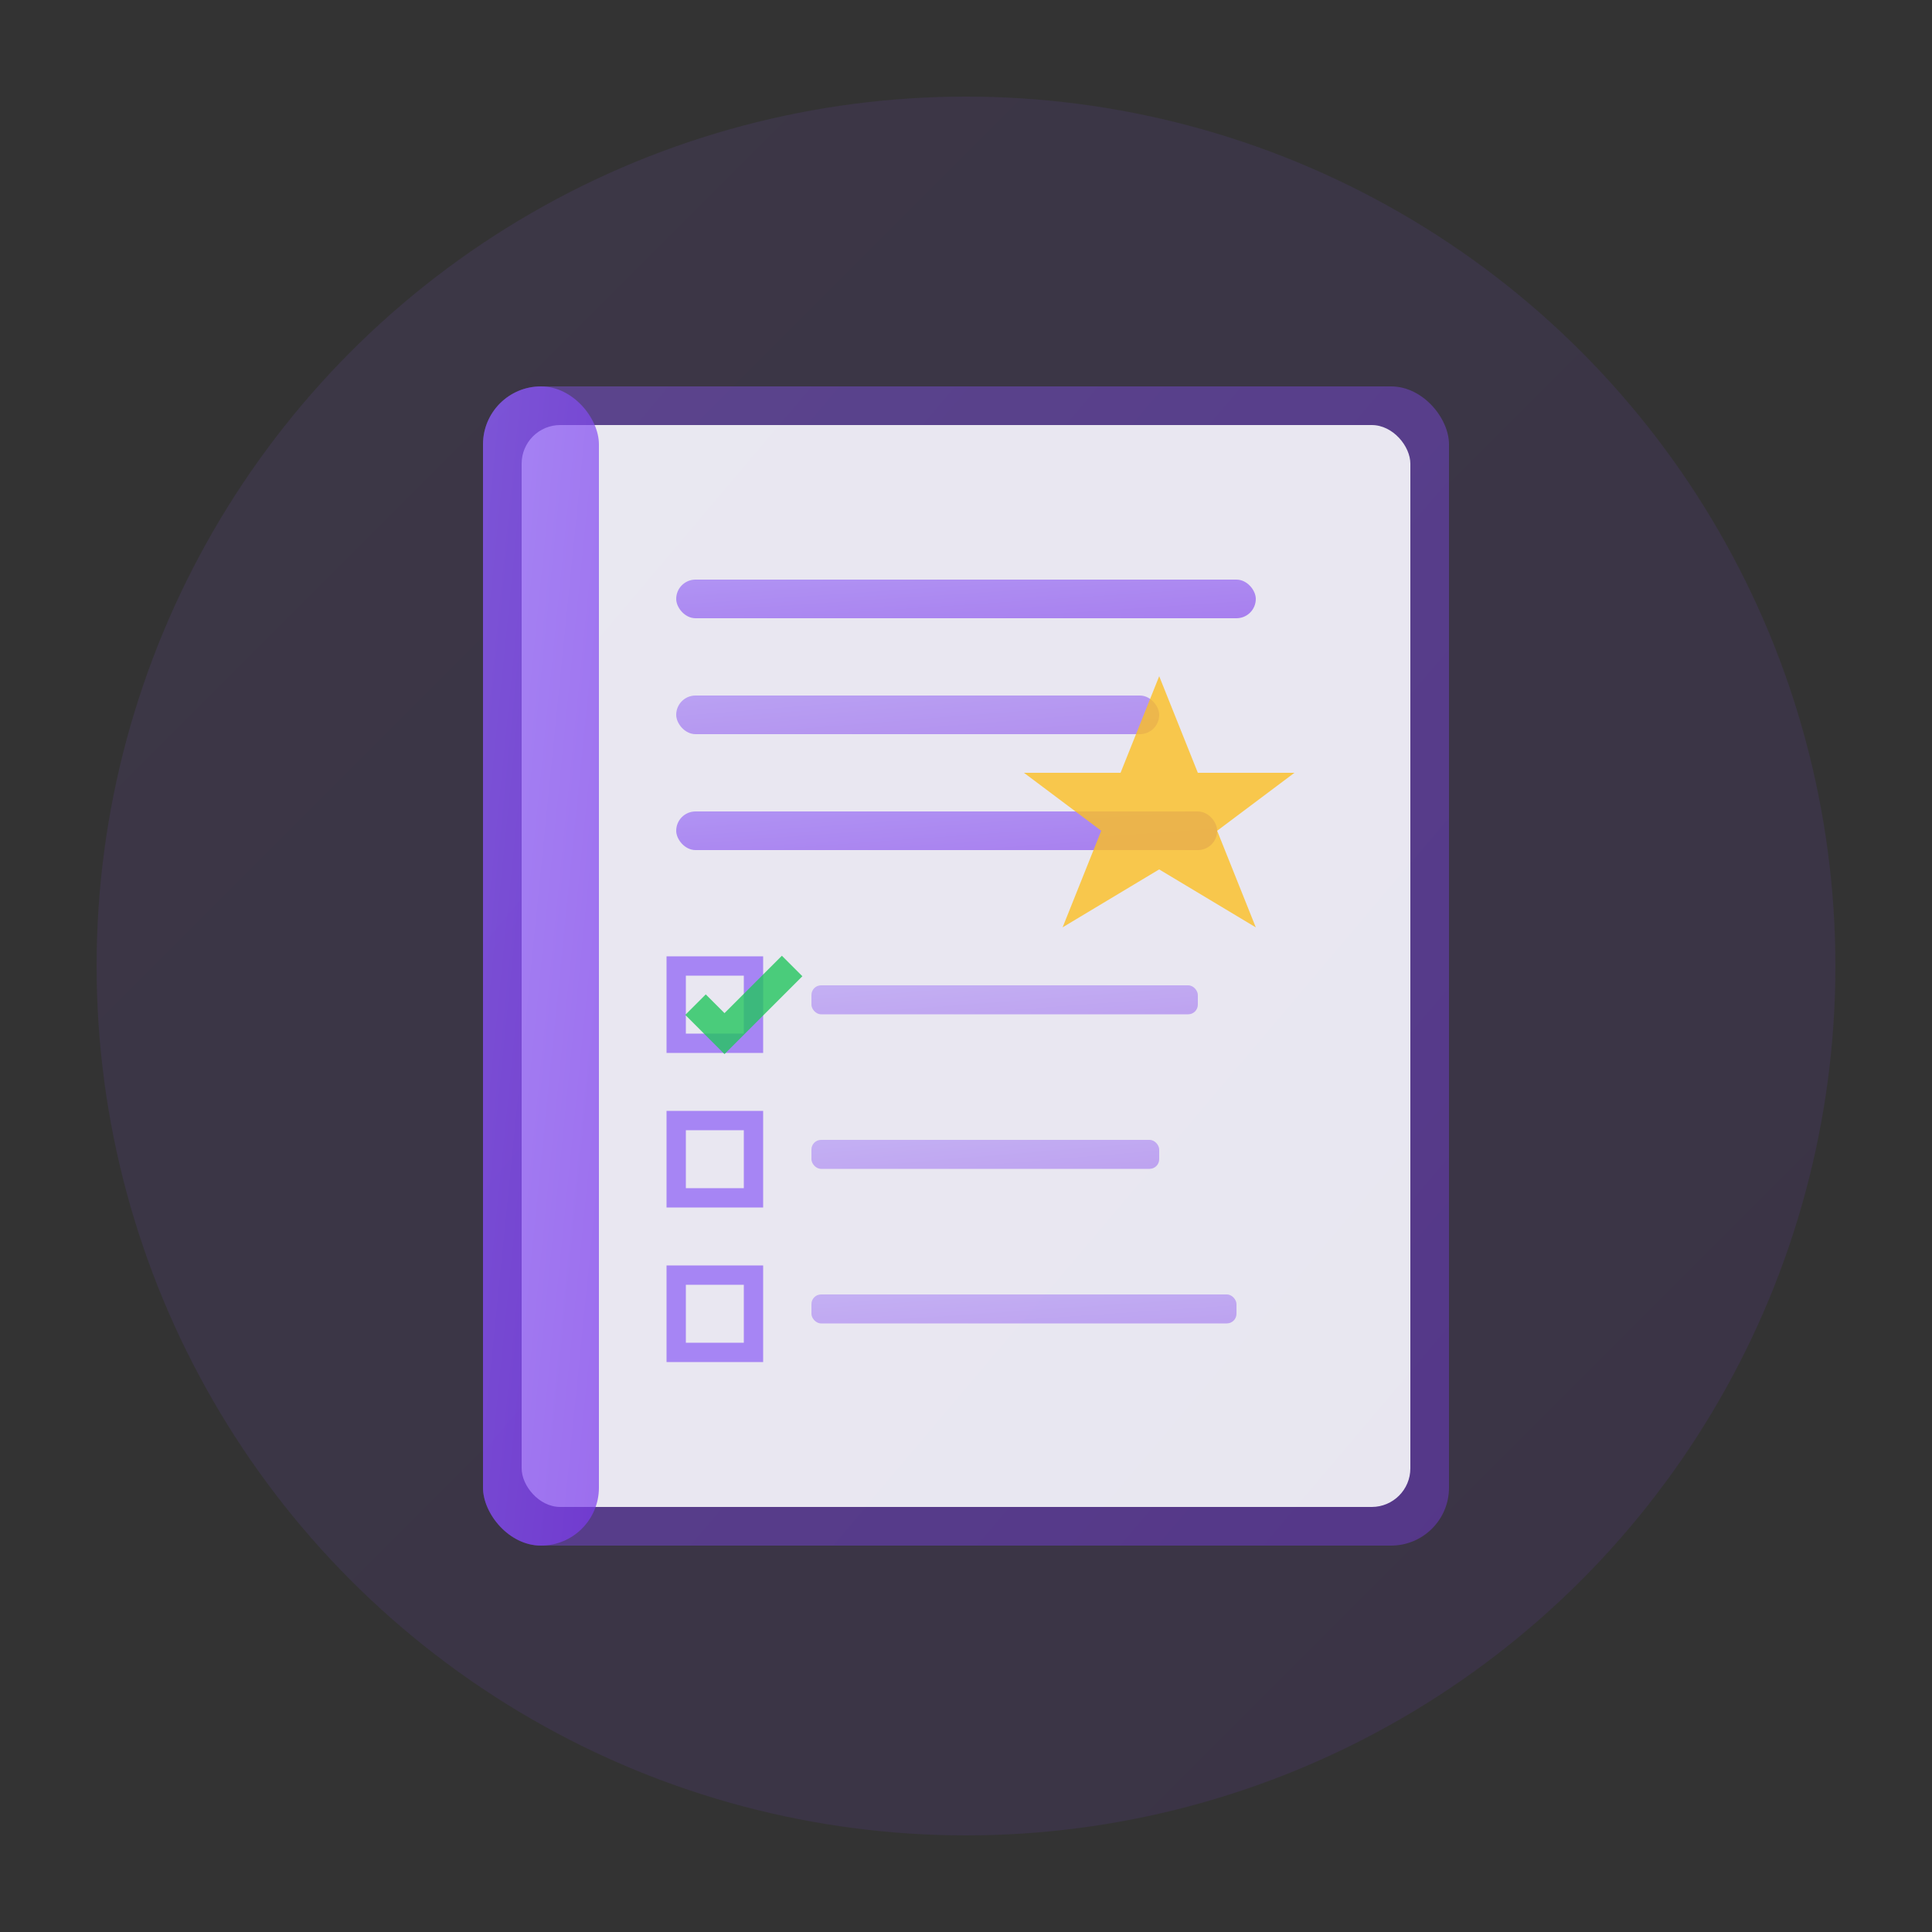 <svg xmlns="http://www.w3.org/2000/svg" viewBox="0 0 100 100" fill="none">
  <rect x="0" y="0" width="100" height="100" fill="#333333" stroke="none"/>
  <defs>
    <linearGradient id="questGrad" x1="0%" y1="0%" x2="100%" y2="100%">
      <stop offset="0%" style="stop-color:#8b5cf6;stop-opacity:1" />
      <stop offset="100%" style="stop-color:#7c3aed;stop-opacity:1" />
    </linearGradient>
  </defs>
  
  <!-- Background circle -->
  <circle cx="50" cy="50" r="45" fill="url(#questGrad)" opacity="0.1"/>
  
  <!-- Quest book -->
  <rect x="25" y="20" width="50" height="60" fill="url(#questGrad)" opacity="0.4" rx="3"/>
  <rect x="27" y="22" width="46" height="56" fill="#f8fafc" opacity="0.9" rx="2"/>
  
  <!-- Book binding -->
  <rect x="25" y="20" width="6" height="60" fill="url(#questGrad)" opacity="0.7" rx="3"/>
  
  <!-- Quest text lines -->
  <rect x="35" y="30" width="30" height="2" fill="url(#questGrad)" opacity="0.6" rx="1"/>
  <rect x="35" y="36" width="25" height="2" fill="url(#questGrad)" opacity="0.5" rx="1"/>
  <rect x="35" y="42" width="28" height="2" fill="url(#questGrad)" opacity="0.6" rx="1"/>
  
  <!-- Quest objective checkboxes -->
  <rect x="35" y="50" width="4" height="4" fill="none" stroke="#8b5cf6" stroke-width="1" opacity="0.7"/>
  <rect x="35" y="58" width="4" height="4" fill="none" stroke="#8b5cf6" stroke-width="1" opacity="0.7"/>
  <rect x="35" y="66" width="4" height="4" fill="none" stroke="#8b5cf6" stroke-width="1" opacity="0.7"/>
  
  <!-- Checkmark in first box -->
  <path d="M36 52 L37.5 53.5 L41 50" stroke="#22c55e" stroke-width="1.5" fill="none" opacity="0.8"/>
  
  <!-- Quest text after checkboxes -->
  <rect x="42" y="51" width="20" height="1.5" fill="url(#questGrad)" opacity="0.4" rx="0.5"/>
  <rect x="42" y="59" width="18" height="1.5" fill="url(#questGrad)" opacity="0.4" rx="0.5"/>
  <rect x="42" y="67" width="22" height="1.5" fill="url(#questGrad)" opacity="0.4" rx="0.5"/>
  
  <!-- Quest star/reward icon -->
  <path d="M60 35 L62 40 L67 40 L63 43 L65 48 L60 45 L55 48 L57 43 L53 40 L58 40 Z" fill="#fbbf24" opacity="0.8"/>
</svg> 